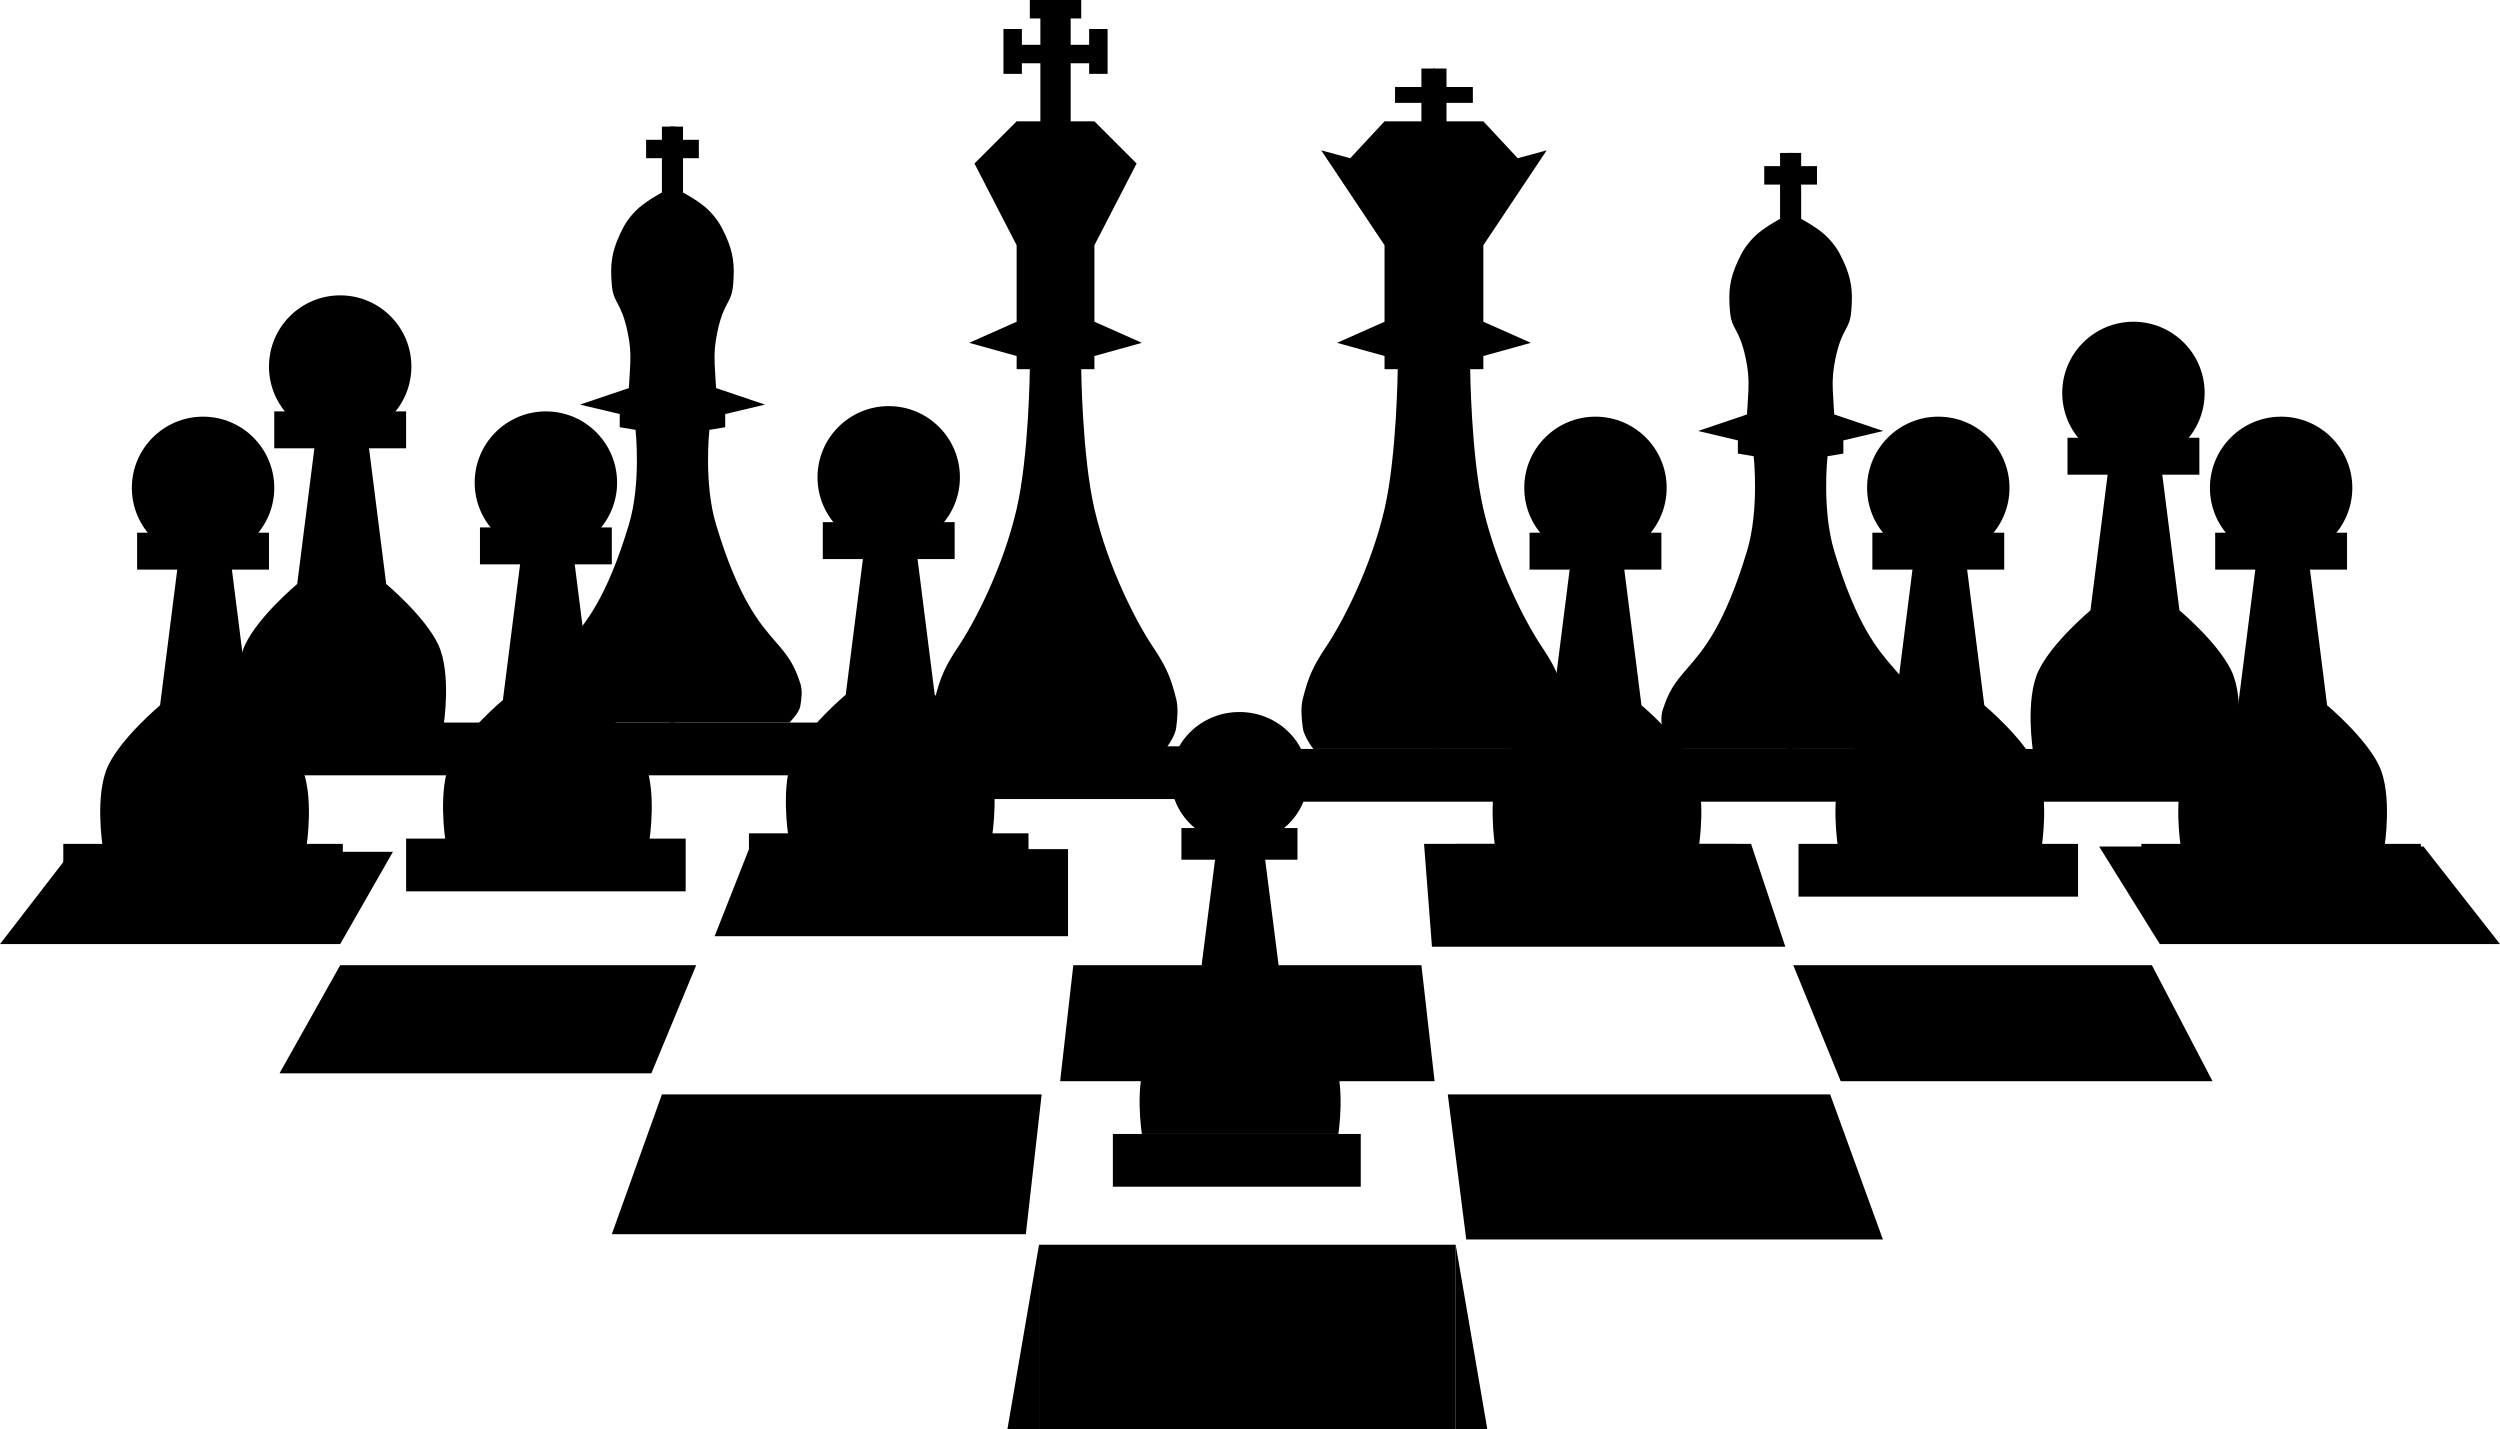 <svg width="474" height="271" viewBox="0 0 474 271" fill="none" xmlns="http://www.w3.org/2000/svg">
<path d="M270 160L271.5 179.5H338.5L332 160H270Z" fill="black"/>
<path d="M116 234L125.5 207.5H197.5L194.5 234H116Z" fill="black"/>
<path d="M274.5 207.5L278 235H357L347 207.5H274.5Z" fill="black"/>
<path d="M123.5 203.5H53L64.5 183H132L123.5 203.5Z" fill="black"/>
<path d="M203.5 183L201 205H272L269.5 183H203.5Z" fill="black"/>
<path d="M340 183L349 205H419.5L408 183H340Z" fill="black"/>
<path d="M64.5 179H0L13.5 161.5H74.5L64.5 179Z" fill="black"/>
<path d="M398 160.5L409.5 179H474L459.5 160.5H398Z" fill="black"/>
<rect x="197" y="236" width="79" height="35" fill="black"/>
<path d="M197 271V236L191 271H197Z" fill="black"/>
<path d="M276 271V236L282 271H276Z" fill="black"/>
<path d="M142 161L135.5 177.5H202.5V161H142Z" fill="black"/>
<rect x="311" y="142" width="56" height="10" fill="black"/>
<path d="M321.957 81.713L331.226 78.581C331.226 78.581 331.419 75.855 331.5 74C331.596 71.797 331.445 70.123 331 68C329.743 62 328.312 62.692 328 59C327.684 55.257 327.922 52.908 329.5 49.5C330.387 47.583 331.041 46.527 332.5 45C334.147 43.277 337.5 41.5 337.5 41.5V35H334.5V31.5H337.5V29H340L339.97 142H338.951H338.94H317.323C317.323 142 315.492 140.224 315.263 138.868C315.026 137.47 314.814 135.93 315.262 134.562C316.385 131.137 317.391 129.591 319.897 126.733C322.987 123.209 327 118.5 331.226 104.5C333.611 96.601 332.5 86.5 332.5 86.5L329.5 86V83.5L321.957 81.713Z" fill="black"/>
<path d="M357.043 81.713L347.774 78.581C347.774 78.581 347.581 75.855 347.5 74C347.404 71.797 347.555 70.123 348 68C349.257 62 350.688 62.692 351 59C351.316 55.257 351.078 52.908 349.5 49.5C348.613 47.583 347.959 46.527 346.5 45C344.853 43.277 341.5 41.5 341.5 41.5V35H344.5V31.5H341.5V29H339L339.03 142H340.049H340.06H361.677C361.677 142 363.508 140.224 363.737 138.868C363.974 137.47 364.186 135.93 363.738 134.562C362.615 131.137 361.609 129.591 359.103 126.733C356.013 123.209 352 118.5 347.774 104.5C345.389 96.601 346.5 86.5 346.5 86.5L349.5 86V83.5L357.043 81.713Z" fill="black"/>
<rect x="99" y="137" width="56" height="10" fill="black"/>
<path d="M109.957 76.713L119.226 73.581C119.226 73.581 119.419 70.855 119.5 69C119.596 66.797 119.445 65.123 119 63C117.743 57 116.312 57.692 116 54C115.684 50.257 115.922 47.908 117.5 44.5C118.387 42.583 119.041 41.527 120.5 40C122.147 38.277 125.5 36.5 125.5 36.5V30H122.5V26.5H125.5V24H128L127.97 137H126.951H126.94H105.323C105.323 137 103.492 135.224 103.263 133.868C103.026 132.47 102.814 130.93 103.262 129.562C104.385 126.137 105.391 124.591 107.897 121.733C110.987 118.209 115 113.5 119.226 99.5C121.611 91.601 120.5 81.5 120.5 81.5L117.5 81V78.5L109.957 76.713Z" fill="black"/>
<path d="M145.043 76.713L135.774 73.581C135.774 73.581 135.581 70.855 135.5 69C135.404 66.797 135.555 65.123 136 63C137.257 57 138.688 57.692 139 54C139.316 50.257 139.078 47.908 137.5 44.5C136.613 42.583 135.959 41.527 134.5 40C132.853 38.277 129.5 36.5 129.5 36.5V30H132.5V26.5H129.5V24H127L127.03 137H128.049H128.06H149.677C149.677 137 151.508 135.224 151.737 133.868C151.974 132.47 152.186 130.93 151.738 129.562C150.615 126.137 149.609 124.591 147.103 121.733C144.013 118.209 140 113.5 135.774 99.5C133.389 91.601 134.5 81.5 134.5 81.5L137.5 81V78.5L145.043 76.713Z" fill="black"/>
<rect x="242" y="142" width="56" height="10" fill="black"/>
<path d="M262.51 23H269.5V19.5H264.5V16.5H269.5V13H272V142H270.01H270H249.01C249.01 142 247.233 139.732 247.01 138C246.781 136.214 246.575 134.247 247.01 132.5C248.1 128.126 249.076 126.151 251.51 122.5C254.51 118 259.933 107.647 262.51 96.5C264.841 86.417 265.01 70 265.01 70H262.51V67.5L253.51 65L262.51 61V46.5L250.5 28.5L256 30L262.51 23Z" fill="black"/>
<path d="M281.245 23H274.255V19.5H279.255V16.5H274.255V13H271.755V142H273.745H273.755H294.745C294.745 142 296.522 139.732 296.745 138C296.974 136.214 297.18 134.247 296.745 132.5C295.655 128.126 294.679 126.151 292.245 122.5C289.245 118 283.822 107.647 281.245 96.5C278.913 86.417 278.745 70 278.745 70H281.245V67.5L290.245 65L281.245 61V46.5L293.255 28.5L287.755 30L281.245 23Z" fill="black"/>
<rect x="172" y="141.5" width="53" height="10" fill="black"/>
<path d="M195.255 0H200.255V142H179.255C179.255 142 177.478 139.732 177.255 138C177.026 136.214 176.819 134.247 177.255 132.5C178.344 128.126 179.321 126.151 181.755 122.5C184.755 118 190.178 107.647 192.755 96.5C195.086 86.417 195.255 70 195.255 70H192.755V67.5L183.755 65L192.755 61V46.5L184.755 31L192.755 23H197.255V12H193.755V14H190.255V5.5H193.755V8.5H197.255V3.5H195.255V0Z" fill="black"/>
<path d="M205 0H200V142H221C221 142 222.777 139.732 223 138C223.229 136.214 223.435 134.247 223 132.5C221.91 128.126 220.934 126.151 218.5 122.5C215.5 118 210.077 107.647 207.5 96.5C205.168 86.417 205 70 205 70H207.5V67.5L216.5 65L207.5 61V46.5L215.5 31L207.5 23H203V12H206.5V14H210V5.5H206.5V8.5H203V3.5H205V0Z" fill="black"/>
<rect x="156" y="99" width="25" height="7" fill="black"/>
<path d="M163.985 103L160.351 131.722C160.351 131.722 153.015 137.856 150.487 143.211C147.928 148.633 149.448 158.356 149.448 158.356H168.918V103H163.985Z" fill="black"/>
<path d="M173.59 103L177.224 131.722C177.224 131.722 184.561 137.856 187.089 143.211C189.647 148.633 188.127 158.356 188.127 158.356H168.658V103H173.59Z" fill="black"/>
<rect x="142" y="158" width="53" height="10" fill="black"/>
<circle cx="168.5" cy="90.5" r="13.5" fill="black"/>
<path d="M297.985 105L294.351 133.722C294.351 133.722 287.015 139.856 284.487 145.211C281.928 150.633 283.448 160.356 283.448 160.356H302.918V105H297.985Z" fill="black"/>
<path d="M307.59 105L311.224 133.722C311.224 133.722 318.561 139.856 321.089 145.211C323.647 150.633 322.127 160.356 322.127 160.356H302.658V105H307.59Z" fill="black"/>
<rect x="276" y="160" width="53" height="10" fill="black"/>
<rect x="290" y="101" width="25" height="7" fill="black"/>
<circle cx="302.5" cy="92.5" r="13.5" fill="black"/>
<path d="M362.985 105L359.351 133.722C359.351 133.722 352.015 139.856 349.487 145.211C346.928 150.633 348.448 160.356 348.448 160.356H367.918V105H362.985Z" fill="black"/>
<path d="M372.59 105L376.224 133.722C376.224 133.722 383.561 139.856 386.089 145.211C388.647 150.633 387.127 160.356 387.127 160.356H367.658V105H372.59Z" fill="black"/>
<rect x="341" y="160" width="53" height="10" fill="black"/>
<rect x="355" y="101" width="25" height="7" fill="black"/>
<circle cx="367.5" cy="92.5" r="13.5" fill="black"/>
<path d="M98.986 104L95.351 132.722C95.351 132.722 88.014 138.856 85.487 144.211C82.928 149.633 84.448 159.356 84.448 159.356H103.918V104H98.986Z" fill="black"/>
<path d="M108.59 104L112.224 132.722C112.224 132.722 119.561 138.856 122.089 144.211C124.647 149.633 123.127 159.356 123.127 159.356H103.658V104H108.59Z" fill="black"/>
<rect x="77" y="159" width="53" height="10" fill="black"/>
<rect x="91" y="100" width="25" height="7" fill="black"/>
<circle cx="103.5" cy="91.5" r="13.5" fill="black"/>
<path d="M59.986 82L56.351 110.722C56.351 110.722 49.014 116.856 46.487 122.211C43.928 127.633 45.448 137.356 45.448 137.356H64.918V82H59.986Z" fill="black"/>
<path d="M69.59 82L73.224 110.722C73.224 110.722 80.561 116.856 83.088 122.211C85.647 127.633 84.127 137.356 84.127 137.356H64.657V82H69.59Z" fill="black"/>
<rect x="38" y="137" width="53" height="10" fill="black"/>
<rect x="52" y="78" width="25" height="7" fill="black"/>
<circle cx="64.5" cy="69.5" r="13.5" fill="black"/>
<path d="M399.985 87L396.351 115.722C396.351 115.722 389.015 121.856 386.487 127.211C383.928 132.633 385.448 142.356 385.448 142.356H404.918V87H399.985Z" fill="black"/>
<path d="M409.59 87L413.224 115.722C413.224 115.722 420.561 121.856 423.089 127.211C425.647 132.633 424.127 142.356 424.127 142.356H404.658V87H409.59Z" fill="black"/>
<rect x="378" y="142" width="53" height="10" fill="black"/>
<rect x="392" y="83" width="25" height="7" fill="black"/>
<circle cx="404.5" cy="74.5" r="13.5" fill="black"/>
<path d="M33.986 105L30.351 133.722C30.351 133.722 23.015 139.856 20.487 145.211C17.928 150.633 19.448 160.356 19.448 160.356H38.918V105H33.986Z" fill="black"/>
<path d="M43.59 105L47.224 133.722C47.224 133.722 54.561 139.856 57.089 145.211C59.648 150.633 58.127 160.356 58.127 160.356H38.657V105H43.59Z" fill="black"/>
<rect x="12" y="160" width="53" height="10" fill="black"/>
<rect x="26" y="101" width="25" height="7" fill="black"/>
<circle cx="38.5" cy="92.5" r="13.5" fill="black"/>
<path d="M427.985 105L424.351 133.722C424.351 133.722 417.015 139.856 414.487 145.211C411.928 150.633 413.448 160.356 413.448 160.356H432.918V105H427.985Z" fill="black"/>
<path d="M437.59 105L441.224 133.722C441.224 133.722 448.561 139.856 451.089 145.211C453.647 150.633 452.127 160.356 452.127 160.356H432.658V105H437.59Z" fill="black"/>
<rect x="406" y="160" width="53" height="10" fill="black"/>
<rect x="420" y="101" width="25" height="7" fill="black"/>
<circle cx="432.5" cy="92.5" r="13.5" fill="black"/>
<path d="M230.5 162L227 189.5C227 189.5 219.934 195.372 217.5 200.5C215.036 205.691 216.5 215 216.5 215H235.25V162H230.5Z" fill="black"/>
<path d="M239.75 162L243.25 189.5C243.25 189.5 250.316 195.372 252.75 200.5C255.214 205.691 253.75 215 253.75 215H235V162H239.75Z" fill="black"/>
<rect x="211" y="215" width="47" height="10" fill="black"/>
<rect x="224" y="157" width="22" height="6" fill="black"/>
<ellipse cx="235" cy="147.5" rx="13" ry="12.5" fill="black"/>
</svg>
